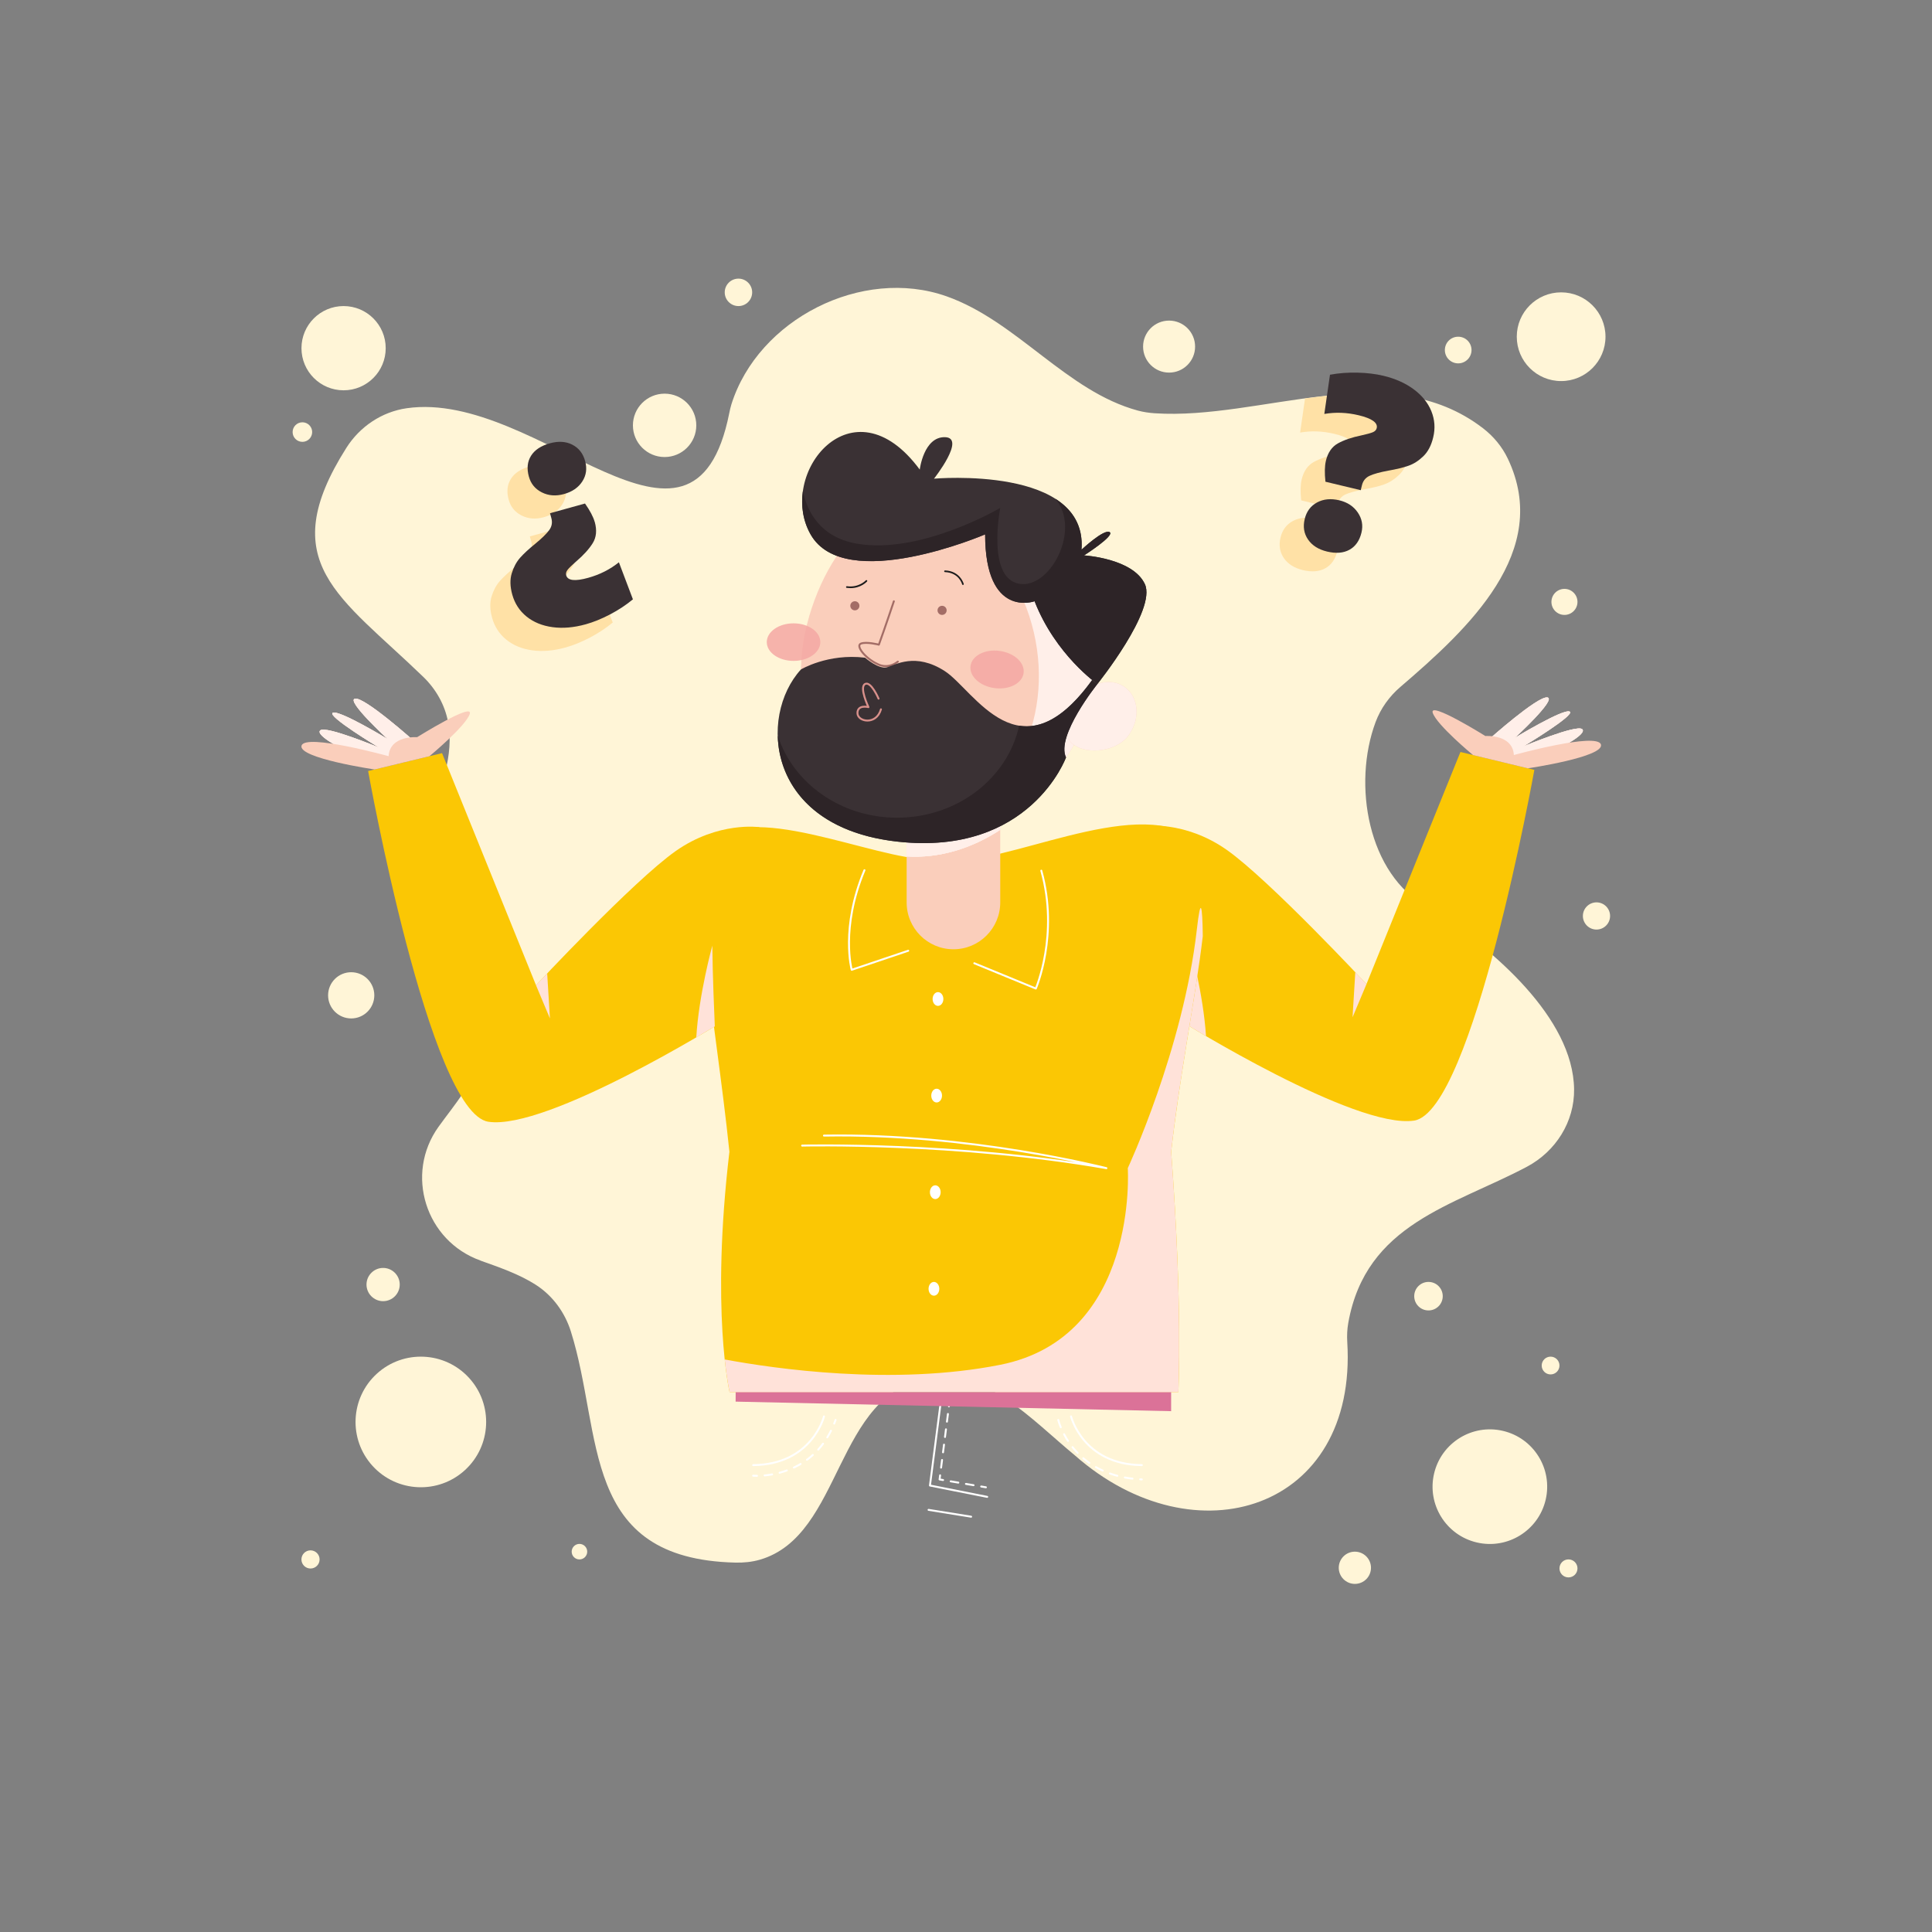 <?xml version="1.0" encoding="UTF-8"?>
<svg xmlns="http://www.w3.org/2000/svg" viewBox="0 0 500 500">
  <rect x="0" y="0" width="500" height="500" fill="#808080" stroke="none"/>
  <defs>
    <style>
      .cls-1 {
        fill: #fbc704;
      }

      .cls-2 {
        fill: #facebb;
      }

      .cls-3 {
        fill: #ffe1a6;
      }

      .cls-4 {
        stroke: #a36d66;
      }

      .cls-4, .cls-5, .cls-6, .cls-7, .cls-8, .cls-9 {
        fill: none;
        stroke-linecap: round;
        stroke-linejoin: round;
        stroke-width: .5px;
      }

      .cls-10 {
        fill: #db7298;
      }

      .cls-10, .cls-11, .cls-12 {
        mix-blend-mode: multiply;
      }

      .cls-13 {
        fill: #fff;
      }

      .cls-14 {
        fill: #2d2427;
      }

      .cls-5 {
        stroke: #d8908b;
      }

      .cls-15 {
        fill: #f5a8a4;
        opacity: .86;
      }

      .cls-6 {
        stroke-dasharray: 2;
      }

      .cls-6, .cls-7, .cls-9 {
        stroke: #fff;
      }

      .cls-16 {
        fill: #fff5d7;
      }

      .cls-17 {
        fill: #1c1c1c;
      }

      .cls-11 {
        fill: #ffe2d9;
      }

      .cls-18 {
        isolation: isolate;
      }

      .cls-19 {
        fill: #a36d66;
      }

      .cls-8 {
        stroke: #f5a8a4;
      }

      .cls-20 {
        fill: #3a3134;
      }

      .cls-9 {
        stroke-dasharray: 1.97 1.97;
      }

      .cls-12 {
        fill: #ffefe9;
      }

      .cls-21 {
        fill: #f9bbcc;
      }
    </style>
  </defs>
  <g class="cls-18">
    <g id="OBJECTS">
      <g>
        <path class="cls-16" d="M124.37,326.25c4.99,1.78,10.02,3.52,14.27,6.24,4.36,2.79,7.53,7.12,9.09,12.06,8.44,26.78,2.3,58.9,42.61,59.85,2.13.05,4.27-.16,6.31-.75,21.63-6.27,19.22-43.26,43.9-47.05,14.56-2.49,26.33,10.73,37.72,20.13,31.04,27.27,73.09,14.11,70.4-29.42-.1-1.65-.03-3.31.26-4.94,4.58-25.72,27.11-30.28,46.22-40.41,7.46-3.96,12.34-11.64,12.22-20.09-.25-18.55-21.07-36.17-36.05-46-.61-.4-1.25-.75-1.9-1.11-15.48-8.47-19.42-31.8-13.42-47.89,1.32-3.53,3.55-6.64,6.41-9.09,17.59-15.08,39.25-35.08,27.81-59.08-1.48-3.11-3.73-5.81-6.46-7.9-24.55-18.83-57.26-2-84.96-3.85-1.45-.1-2.9-.31-4.31-.69-18.49-4.99-31.3-23.14-49.54-29.58-21.87-7.72-48.74,5.92-55.67,27.98-.23.73-.39,1.48-.54,2.22-9.37,46.96-49.36-6.14-83.49-1.23-6.44.93-12.13,4.75-15.61,10.25-18.83,29.71-1.75,38.34,19.9,59.27,3.28,3.17,5.6,7.25,6.43,11.73,3.19,17.27-13.97,33.73-6.75,51.1.76,1.83,1.82,3.52,3.05,5.06,21.38,26.71,9.74,36.67,1.22,48.55-8.8,12.26-3.34,29.55,10.87,34.62Z"/>
        <g>
          <path class="cls-2" d="M385.38,191.32s12.56-11.22,15.08-10.82-8.43,10.46-8.43,10.46c0,0,12.4-7.54,14.18-6.81,1.78.73-11.92,9-11.92,9,0,0,13.62-5.67,15.16-4.46,1.54,1.22-6.19,5.54-12.04,7.38-5.85,1.83-12.04-4.75-12.04-4.75Z"/>
          <path class="cls-12" d="M385.38,191.32s12.56-11.22,15.08-10.82-8.43,10.46-8.43,10.46c0,0,12.4-7.54,14.18-6.81,1.78.73-11.92,9-11.92,9,0,0,13.62-5.67,15.16-4.46,1.54,1.22-6.19,5.54-12.04,7.38-5.85,1.83-12.04-4.75-12.04-4.75Z"/>
          <path class="cls-12" d="M385.38,191.32s12.56-11.22,15.08-10.82-8.43,10.46-8.43,10.46c0,0,12.4-7.54,14.18-6.81,1.78.73-11.92,9-11.92,9,0,0,13.62-5.67,15.16-4.46,1.54,1.22-6.19,5.54-12.04,7.38-5.85,1.83-12.04-4.75-12.04-4.75Z"/>
          <path class="cls-1" d="M295.82,213.77s10.69-1.57,21.71,6.21c11.02,7.78,36.11,34.7,36.11,34.7l24.32-60.07,19.13,4.63s-15.89,88.48-31.13,90.77c-15.24,2.29-60.1-25.61-60.1-25.61"/>
          <polygon class="cls-11" points="353.65 254.68 350.04 263.27 350.75 251.61 353.65 254.68"/>
          <path class="cls-11" d="M312.11,268.14c-.69-10.98-4.13-23.41-4.13-23.41-.05,6.87-.5,17.76-.63,20.59,1.08.66,2.71,1.63,4.76,2.83Z"/>
          <path class="cls-2" d="M381.21,195.4s-9.37-7.76-10.42-10.92,13.62,6,13.62,6c0,0,7.05-.53,7.38,4.92,0,0,21.56-5.97,22.53-2.73.97,3.24-18.91,6.17-18.91,6.17l-14.19-3.43Z"/>
          <path class="cls-2" d="M106.98,191.63s-12.56-11.22-15.08-10.82c-2.51.41,8.43,10.46,8.43,10.46,0,0-12.4-7.54-14.18-6.81-1.78.73,11.92,9,11.92,9,0,0-13.62-5.67-15.16-4.46-1.54,1.22,6.19,5.54,12.04,7.38,5.85,1.83,12.04-4.75,12.04-4.75Z"/>
          <path class="cls-12" d="M106.98,191.63s-12.56-11.22-15.08-10.82c-2.51.41,8.43,10.46,8.43,10.46,0,0-12.4-7.54-14.18-6.81-1.78.73,11.92,9,11.92,9,0,0-13.62-5.67-15.16-4.46-1.54,1.22,6.19,5.54,12.04,7.38,5.85,1.83,12.04-4.75,12.04-4.75Z"/>
          <path class="cls-12" d="M106.98,191.63s-12.56-11.22-15.08-10.82c-2.51.41,8.43,10.46,8.43,10.46,0,0-12.4-7.54-14.18-6.81-1.78.73,11.92,9,11.92,9,0,0-13.62-5.67-15.16-4.46-1.54,1.22,6.19,5.54,12.04,7.38,5.85,1.83,12.04-4.75,12.04-4.75Z"/>
          <path class="cls-1" d="M185.36,216.77c12.51-9.05,45.55,7.68,58.01,5.47v-19.55s.56.1,1.56.27c1.01-.18,1.56-.27,1.56-.27v19.55c12.46,2.21,47.12-16.26,61.92-5.47,9.35,6.82-1.31,45.06-5.31,81.31,3.03,40.22,1.86,62.19,1.86,62.19h-116.15s-4.91-21-.04-62.19c-3.69-35.88-11.96-75.13-3.4-81.31Z"/>
          <path class="cls-21" d="M241.72,233.53c0,.99.62,1.78,1.39,1.78s1.39-.8,1.39-1.78-.62-1.78-1.39-1.78-1.39.8-1.39,1.78Z"/>
          <path class="cls-13" d="M241.36,258.54c0,.99.62,1.78,1.39,1.78s1.39-.8,1.39-1.78-.62-1.78-1.39-1.78-1.39.8-1.39,1.78Z"/>
          <path class="cls-13" d="M241.01,283.54c0,.99.62,1.78,1.39,1.78s1.39-.8,1.39-1.78-.62-1.78-1.39-1.78-1.39.8-1.39,1.78Z"/>
          <path class="cls-13" d="M240.66,308.54c0,.99.62,1.78,1.39,1.78s1.39-.8,1.39-1.78-.62-1.78-1.39-1.78-1.39.8-1.39,1.78Z"/>
          <path class="cls-13" d="M240.31,333.54c0,.99.62,1.78,1.39,1.78s1.39-.8,1.39-1.78-.62-1.78-1.39-1.78-1.39.8-1.39,1.78Z"/>
          <g>
            <path class="cls-2" d="M246.74,201.52h0c6.68,0,12.11,5.43,12.11,12.11v26.6c0,3-2.44,5.44-5.44,5.44h-13.34c-3,0-5.44-2.44-5.44-5.44v-26.6c0-6.68,5.43-12.11,12.11-12.11Z" transform="translate(493.49 447.19) rotate(-180)"/>
            <path class="cls-12" d="M258.85,214.76c-7.4,4.86-15.83,7.41-24.22,6.89v-20.13h24.22v13.24Z"/>
            <path class="cls-12" d="M258.85,214.76c-7.4,4.86-15.83,7.41-24.22,6.89v-20.13h24.22v13.24Z"/>
            <path class="cls-12" d="M258.85,214.76c-7.4,4.86-15.83,7.41-24.22,6.89v-20.13h24.22v13.24Z"/>
            <g>
              <path class="cls-2" d="M209.38,159.64c-6.81,23.31,3.41,48.38,23.75,54.32,20.34,5.94,43.08-9.5,49.89-32.81s-8.35-46.64-28.69-52.58c-20.34-5.94-38.15,7.76-44.96,31.07Z"/>
              <path class="cls-12" d="M254.34,128.58c-2.51-.73-4.97-1.16-7.39-1.32,5.85,6.27,11.1,14.94,15.93,23.97,11.46,21.41,6.03,48.36-12.65,58.36-6.13,3.28-12.92,4.31-19.68,3.49.84.33,1.7.64,2.58.89,20.34,5.94,43.08-9.5,49.89-32.81s-8.35-46.64-28.69-52.58Z"/>
              <path class="cls-2" d="M278.99,180.92c-3.03,4.29-4.67,9.32-1.03,11.88,3.64,2.56,11.18,1.7,14.2-2.6,3.03-4.29,2.53-9.85-1.11-12.42-3.64-2.56-9.04-1.16-12.06,3.14Z"/>
              <path class="cls-8" d="M288.48,189.49c1.72-2.44,1.44-5.6-.63-7.06-2.07-1.46-5.14-.66-6.86,1.78-.43.61-.81,1.25-1.11,1.88"/>
              <path class="cls-8" d="M279.24,188.39c.42.46,1.02.74,1.69.74,1.27,0,2.3-1.03,2.3-2.3s-1.03-2.3-2.3-2.3"/>
              <circle class="cls-19" cx="243.81" cy="157.96" r="1.18"/>
              <path class="cls-12" d="M278.99,180.92c-3.03,4.29-4.67,9.32-1.03,11.88,3.64,2.56,11.18,1.7,14.2-2.6,3.03-4.29,2.53-9.85-1.11-12.42-3.64-2.56-9.04-1.16-12.06,3.14Z"/>
              <path class="cls-19" d="M220.06,156.78c0,.65.53,1.18,1.18,1.18s1.18-.53,1.18-1.18-.53-1.18-1.18-1.18-1.18.53-1.18,1.18Z"/>
              <path class="cls-17" d="M249.21,151.39c-.1,0-.18-.06-.21-.16-.03-.12-.84-3.03-4.44-3.17-.12,0-.21-.1-.21-.22,0-.12.09-.2.22-.21,3.93.14,4.84,3.45,4.84,3.49.03.12-.04.23-.15.26-.02,0-.04,0-.05,0Z"/>
              <path class="cls-17" d="M220.09,152.2c-.3,0-.62-.02-.95-.06-.12-.02-.2-.12-.18-.24.02-.12.12-.21.24-.18,3.09.41,4.85-1.5,4.87-1.52.08-.09.21-.1.3-.02.09.08.1.22.02.3-.07.08-1.57,1.73-4.3,1.73Z"/>
              <path class="cls-4" d="M231.33,155.61s-2.22,6.65-3.88,11.23c0,0-3.19-.83-4.64-.28-1.46.55,1.11,3.81,4.26,5.27,0,0,2.5,1.57,5.29-.6"/>
              <path class="cls-15" d="M251.17,172.35c-.36,2.66,2.43,5.23,6.23,5.73,3.79.51,7.16-1.24,7.51-3.9.36-2.66-2.43-5.23-6.23-5.73-3.79-.51-7.16,1.24-7.51,3.9Z"/>
              <ellipse class="cls-15" cx="205.37" cy="166.18" rx="6.93" ry="4.86"/>
            </g>
          </g>
          <path class="cls-7" d="M252.15,249.29l15.92,6.54s6.05-13.9,1.42-30.5"/>
          <path class="cls-7" d="M235.05,246.05l-14.63,4.93s-2.97-10.81,3.3-25.77"/>
          <g>
            <polyline class="cls-7" points="243.64 361.5 240.67 384.45 255.49 387.39"/>
            <path class="cls-7" d="M213.25,366.56s-3.08,12.47-18.33,12.61"/>
            <path class="cls-7" d="M277.18,366.56s3.08,12.47,18.33,12.61"/>
          </g>
          <path class="cls-20" d="M284,177.03s-10.81-7.5-16.25-21.42c0,0-12.8,4.61-12.8-17.31,0,0-36.34,15.6-45.17,0-8.83-15.6,10.81-40.38,28.25-16.77,0,0,1.02-8.53,6.54-8.39,5.52.15-2.85,10.74-2.85,10.74,0,0,39.87-3.53,38.17,18.39,0,0,5.81-5.44,7.28-4.56s-6.62,6.03-6.62,6.03c0,0,12.65.74,15.74,7.43,3.09,6.69-12.29,25.86-12.29,25.86Z"/>
          <path class="cls-20" d="M223.88,170.21s3.53,3.09,5.68,2.48c2.15-.61,7.34-3.92,14.95.99,7.61,4.91,19.49,28.12,38.13,2.31l1.35,1.04s-10.8,13.41-8.12,18.99c0,0-9.29,25.55-43.53,21.8s-36.1-32.49-25.07-44.55c0,0,6.93-4.22,16.6-3.06Z"/>
          <path class="cls-5" d="M227.37,180.81s-1.97-4.65-3.51-3.78c-1.54.87.89,5.97.89,5.97,0,0-2.84-.73-2.84,1.54s4.86,3.24,6.08-.97"/>
          <path class="cls-7" d="M207.59,296.48s39.83-.97,78.75,5.84c0,0-35.33-9.08-73.1-8.43"/>
          <path class="cls-1" d="M196.54,214.07s-10.69-1.57-21.71,6.21c-11.02,7.78-36.11,34.7-36.11,34.7l-24.32-60.07-19.13,4.63s15.89,88.48,31.13,90.77c15.24,2.29,60.1-25.61,60.1-25.61"/>
          <polygon class="cls-11" points="138.72 254.99 142.32 263.57 141.61 251.92 138.72 254.99"/>
          <path class="cls-11" d="M184.35,244.73s-3.51,12.69-4.15,23.75c2.05-1.2,3.7-2.19,4.79-2.85-.1-2.22-.59-13.75-.64-20.9Z"/>
          <path class="cls-2" d="M111.15,195.7s9.37-7.76,10.42-10.92-13.62,6-13.62,6c0,0-7.05-.53-7.38,4.92,0,0-21.56-5.97-22.53-2.73-.97,3.24,18.91,6.17,18.91,6.17l14.19-3.43Z"/>
          <g>
            <path class="cls-7" d="M194.91,381.91s.36.03,1,.03"/>
            <path class="cls-9" d="M197.88,381.84c4.55-.43,13.2-2.59,17.62-12.51"/>
            <path class="cls-7" d="M215.89,368.42c.12-.3.24-.62.36-.94"/>
          </g>
          <path class="cls-6" d="M273.88,367.48s3.39,14.59,21.63,15.4"/>
          <polyline class="cls-6" points="245.83 361.97 243.16 382.88 255.15 384.91"/>
          <line class="cls-7" x1="251.33" y1="392.52" x2="240.31" y2="390.75"/>
          <polygon class="cls-10" points="190.39 360.27 303.09 360.27 303.09 365.21 190.38 362.74 190.39 360.27"/>
          <path class="cls-14" d="M284,177.03l-1.35-1.04c-7.28,10.08-13.53,12.69-18.9,11.82-2.97,13.58-15.98,23.81-31.58,23.81-14.6,0-26.93-8.96-30.88-21.24.29,12.08,8.87,25.01,31.07,27.44,34.24,3.75,43.53-21.8,43.53-21.8-2.68-5.58,8.12-18.99,8.12-18.99Z"/>
          <path class="cls-14" d="M296.29,151.17c-3.09-6.69-15.74-7.43-15.74-7.43,0,0,8.09-5.15,6.62-6.03s-7.28,4.56-7.28,4.56c.48-6.24-2.41-10.42-6.78-13.2,6.61,7.71-.9,22.55-8.63,22.09-9.4-.56-5.62-19.71-5.62-19.71,0,0-20.61,12.16-37.16,9.24-9.37-1.65-12.75-8.19-13.92-13.55-.52,3.75.03,7.68,2,11.15,8.83,15.6,45.17,0,45.17,0,0,21.92,12.8,17.31,12.8,17.31,5.44,13.93,16.25,21.42,16.25,21.42,0,0,15.38-19.16,12.29-25.86Z"/>
          <path class="cls-11" d="M243.37,360.27h61.59s1.17-21.97-1.86-62.19c2.19-19.84,6.37-40.27,8.18-55.82-.1-8.05-.54-10.53-1.54-1.69-3.53,30.99-17.87,61.74-17.87,61.74,0,0,2.92,43.77-33.02,50.9-27.71,5.5-58.6.98-71.29-1.38.6,5.61,1.26,8.44,1.26,8.44h54.56Z"/>
        </g>
        <g>
          <path class="cls-3" d="M342.99,147.07c1.57-.87,2.6-2.35,3.1-4.44.45-1.87.13-3.61-.96-5.2-1.09-1.6-2.68-2.65-4.77-3.15-2.18-.52-4.1-.34-5.76.55-1.66.89-2.73,2.32-3.2,4.28-.48,2-.19,3.78.86,5.32,1.06,1.54,2.7,2.58,4.92,3.11,2.31.55,4.24.4,5.81-.47Z"/>
          <path class="cls-3" d="M358.25,125.35c1.36-.48,2.64-1.3,3.84-2.46,1.2-1.16,2.05-2.79,2.55-4.88.56-2.35.4-4.61-.48-6.78-.89-2.17-2.4-4.05-4.55-5.65-2.15-1.6-4.77-2.77-7.86-3.51-.28-.07-.58-.12-.88-.18-4.33.17-8.72.64-13.13,1.24l-1.27,8.82c2.88-.51,5.85-.39,8.9.34,3.44.82,4.99,1.93,4.66,3.33-.12.48-.45.84-1.02,1.07-.56.23-1.55.5-2.96.81-2.47.51-4.49,1.2-6.06,2.07-1.57.87-2.61,2.39-3.13,4.57-.31,1.31-.35,3.09-.11,5.36l9.14,2.19.3-1.24c.28-1.18.95-2,2.01-2.49,1.06-.48,2.67-.92,4.84-1.33,2.11-.37,3.85-.79,5.21-1.27Z"/>
        </g>
        <path class="cls-20" d="M338.52,139.63c-1.06-1.54-1.35-3.32-.86-5.32.47-1.96,1.54-3.38,3.2-4.28,1.66-.89,3.58-1.07,5.76-.55,2.09.5,3.68,1.55,4.77,3.15,1.09,1.6,1.41,3.33.96,5.2-.5,2.09-1.54,3.57-3.1,4.44-1.57.87-3.5,1.02-5.81.47-2.22-.53-3.86-1.57-4.92-3.11ZM343.12,119.32c.52-2.18,1.56-3.7,3.13-4.57,1.57-.87,3.58-1.56,6.06-2.07,1.41-.31,2.39-.58,2.96-.81.56-.23.9-.59,1.02-1.07.33-1.39-1.22-2.5-4.66-3.33-3.05-.73-6.01-.84-8.9-.34l1.47-10.15c2.26-.42,4.63-.6,7.11-.54,2.47.06,4.71.33,6.71.81,3.09.74,5.71,1.91,7.86,3.51,2.15,1.6,3.67,3.48,4.55,5.65.88,2.17,1.05,4.43.48,6.78-.5,2.09-1.35,3.72-2.55,4.88-1.2,1.16-2.48,1.99-3.84,2.46-1.36.48-3.09.9-5.21,1.27-2.17.4-3.78.84-4.84,1.33-1.06.48-1.73,1.31-2.01,2.49l-.3,1.24-9.14-2.19c-.24-2.27-.2-4.05.11-5.36Z"/>
        <path class="cls-3" d="M148.7,141.07c.6,2.16.42,3.99-.53,5.51-.95,1.52-2.38,3.1-4.3,4.74-1.08.95-1.82,1.66-2.19,2.14-.38.48-.5.95-.37,1.43.38,1.38,2.28,1.6,5.69.65,3.02-.84,5.67-2.18,7.95-4.02l3.63,9.59c-1.78,1.47-3.76,2.77-5.95,3.92-2.19,1.14-4.28,1.99-6.27,2.54-3.06.85-5.92,1.1-8.58.74-2.65-.36-4.89-1.27-6.72-2.74-1.82-1.47-3.06-3.37-3.71-5.7-.57-2.07-.62-3.91-.13-5.5.49-1.6,1.21-2.94,2.16-4.02.96-1.08,2.27-2.29,3.94-3.64,1.7-1.4,2.9-2.57,3.59-3.51.69-.94.88-1.99.55-3.15l-.34-1.23,9.06-2.51c1.31,1.87,2.14,3.45,2.5,4.74ZM142.88,121.07c1.67.84,2.78,2.25,3.33,4.23.54,1.94.3,3.7-.73,5.29-1.02,1.58-2.61,2.68-4.77,3.27-2.07.57-3.97.43-5.7-.44-1.73-.87-2.85-2.23-3.36-4.09-.57-2.07-.39-3.87.56-5.38.95-1.52,2.57-2.59,4.86-3.23,2.2-.61,4.14-.5,5.81.34Z"/>
        <path class="cls-20" d="M153.92,135.07c.6,2.16.42,3.99-.53,5.51-.95,1.52-2.38,3.1-4.3,4.74-1.08.95-1.82,1.66-2.19,2.14-.38.48-.5.95-.37,1.43.38,1.38,2.28,1.6,5.69.65,3.02-.84,5.67-2.18,7.95-4.02l3.63,9.59c-1.78,1.47-3.76,2.77-5.95,3.92-2.19,1.14-4.28,1.99-6.27,2.54-3.06.85-5.92,1.1-8.58.74-2.65-.36-4.89-1.27-6.72-2.74-1.82-1.47-3.06-3.37-3.71-5.7-.57-2.07-.62-3.91-.13-5.5.49-1.6,1.21-2.94,2.16-4.02.96-1.08,2.27-2.29,3.94-3.64,1.7-1.4,2.9-2.57,3.59-3.51.69-.94.88-1.99.55-3.15l-.34-1.23,9.06-2.51c1.31,1.87,2.14,3.45,2.5,4.74ZM148.1,115.08c1.67.84,2.78,2.25,3.33,4.23.54,1.94.3,3.7-.73,5.29-1.02,1.58-2.61,2.68-4.77,3.27-2.07.57-3.97.43-5.7-.44-1.73-.87-2.85-2.23-3.36-4.09-.57-2.07-.39-3.87.56-5.38.95-1.52,2.57-2.59,4.86-3.23,2.2-.61,4.14-.5,5.81.34Z"/>
        <circle class="cls-16" cx="88.92" cy="90.11" r="10.9"/>
        <circle class="cls-16" cx="78.26" cy="111.82" r="2.53"/>
        <circle class="cls-16" cx="172" cy="110.08" r="8.2"/>
        <path class="cls-16" d="M194.66,75.66c0,1.96-1.59,3.55-3.55,3.55s-3.55-1.59-3.55-3.55,1.59-3.55,3.55-3.55,3.55,1.59,3.55,3.55Z"/>
        <circle class="cls-16" cx="302.56" cy="89.7" r="6.73"/>
        <circle class="cls-16" cx="404.02" cy="87.14" r="11.48"/>
        <path class="cls-16" d="M380.83,90.59c0,1.9-1.54,3.45-3.45,3.45s-3.45-1.54-3.45-3.45,1.54-3.45,3.45-3.45,3.45,1.54,3.45,3.45Z"/>
        <path class="cls-16" d="M408.25,155.77c0,1.86-1.51,3.37-3.37,3.37s-3.37-1.51-3.37-3.37,1.51-3.37,3.37-3.37,3.37,1.51,3.37,3.37Z"/>
        <circle class="cls-16" cx="108.91" cy="368.01" r="16.9" transform="translate(-219.66 169.68) rotate(-42.4)"/>
        <path class="cls-16" d="M103.45,332.44c0,2.38-1.93,4.3-4.3,4.3s-4.3-1.93-4.3-4.3,1.93-4.3,4.3-4.3,4.3,1.93,4.3,4.3Z"/>
        <circle class="cls-16" cx="80.36" cy="403.58" r="2.35"/>
        <circle class="cls-16" cx="149.96" cy="401.57" r="2.01"/>
        <circle class="cls-16" cx="90.89" cy="257.59" r="5.98"/>
        <circle class="cls-16" cx="385.56" cy="384.73" r="14.83" transform="translate(-76.88 672.51) rotate(-76.83)"/>
        <path class="cls-16" d="M354.81,405.74c0,2.31-1.87,4.17-4.17,4.17s-4.17-1.87-4.17-4.17,1.87-4.17,4.17-4.17,4.17,1.87,4.17,4.17Z"/>
        <path class="cls-16" d="M373.38,335.45c0,2.04-1.65,3.69-3.69,3.69s-3.69-1.65-3.69-3.69,1.65-3.69,3.69-3.69,3.69,1.65,3.69,3.69Z"/>
        <path class="cls-16" d="M416.69,237.05c0,1.94-1.58,3.52-3.52,3.52s-3.52-1.58-3.52-3.52,1.58-3.52,3.52-3.52,3.52,1.58,3.52,3.52Z"/>
        <path class="cls-16" d="M403.59,353.4c0,1.27-1.03,2.3-2.3,2.3s-2.3-1.03-2.3-2.3,1.03-2.3,2.3-2.3,2.3,1.03,2.3,2.3Z"/>
        <path class="cls-16" d="M408.25,405.9c0,1.29-1.04,2.33-2.33,2.33s-2.33-1.04-2.33-2.33,1.04-2.33,2.33-2.33,2.33,1.04,2.33,2.33Z"/>
      </g>
    </g>
  </g>
</svg>
